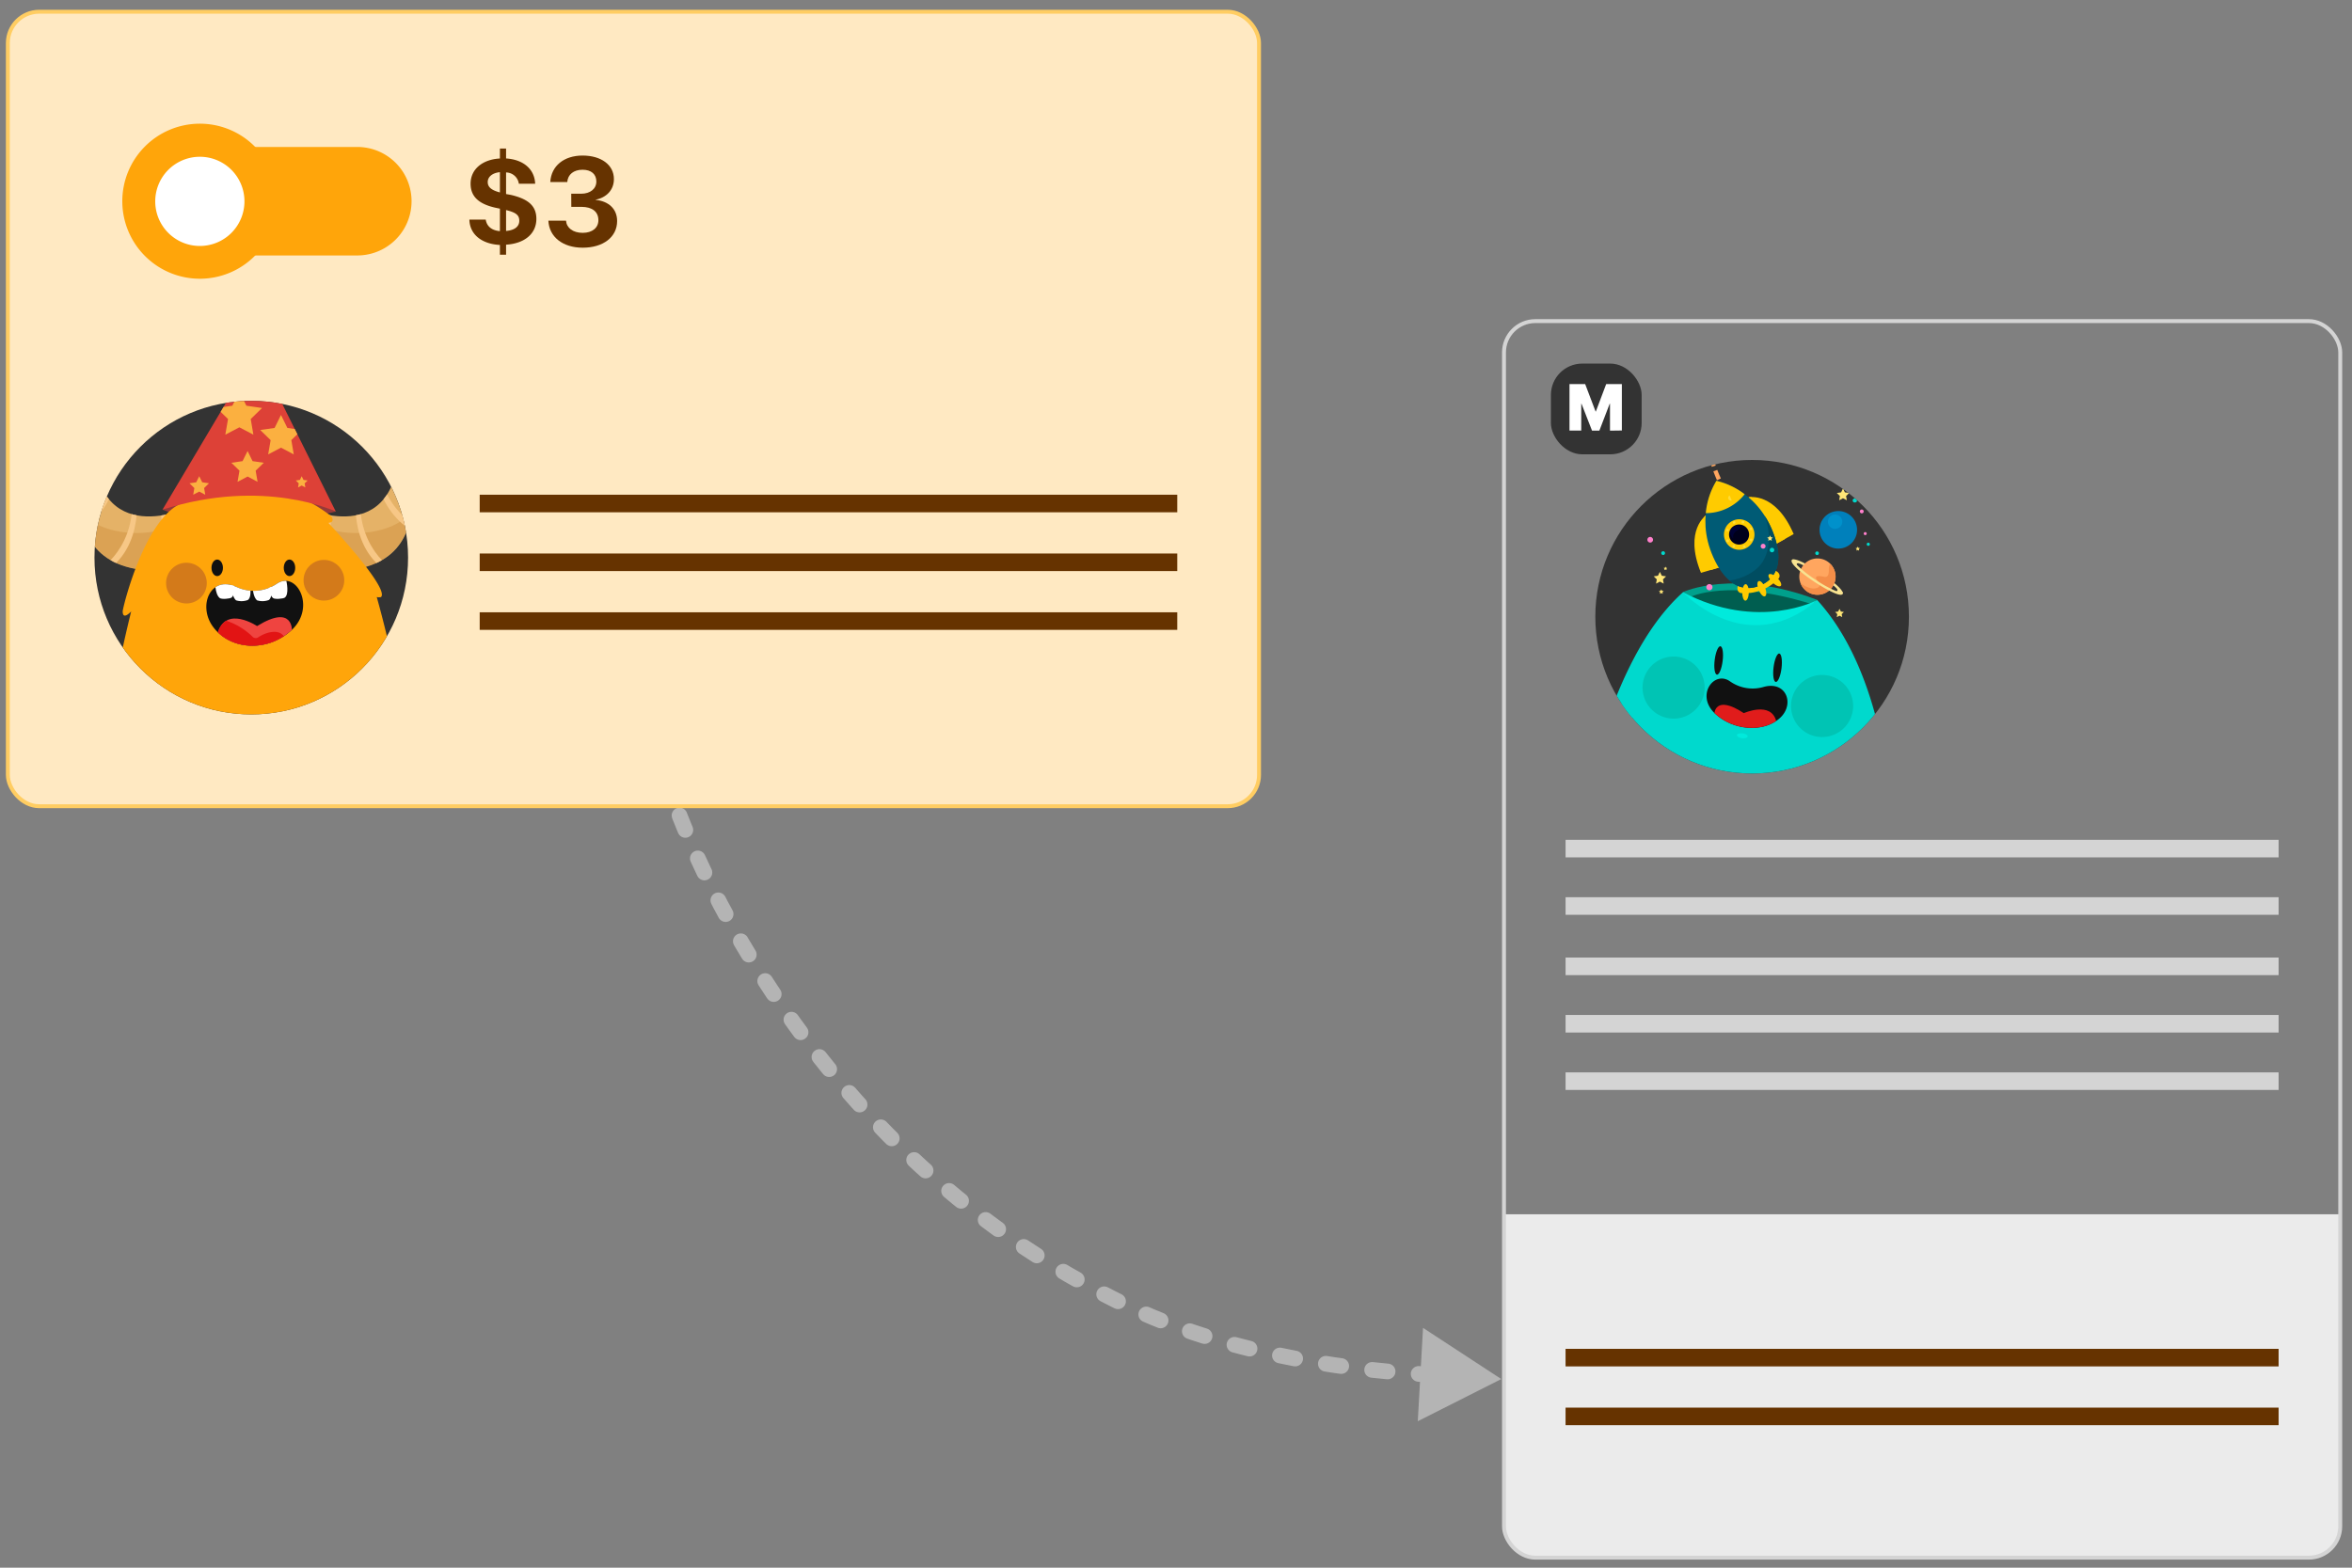 <svg id="Layer_1" data-name="Layer 1" xmlns="http://www.w3.org/2000/svg" xmlns:xlink="http://www.w3.org/1999/xlink" viewBox="0 0 600 400"><rect x="0" y="0" width="600" height="400" fill="#808080" stroke="none"/><defs><style>.cls-1,.cls-3,.cls-32{fill:none;}.cls-2{fill:#ebebeb;}.cls-3{stroke:#d4d4d4;}.cls-3,.cls-32,.cls-34{stroke-miterlimit:10;}.cls-4{fill:#d4d4d4;}.cls-5{fill:#630;}.cls-6{clip-path:url(#clip-path);}.cls-7{fill:#333;}.cls-8{fill:#00c4b4;}.cls-9{fill:#00d9cd;}.cls-10{fill:#111;}.cls-11{clip-path:url(#clip-path-2);}.cls-12{fill:#e01c1b;}.cls-13{fill:#00eadc;}.cls-14{fill:#00a08c;}.cls-15{fill:#005e50;}.cls-16{fill:#0080bb;}.cls-17{fill:#0091cb;}.cls-18{fill:#00b09c;}.cls-19,.cls-29{fill:#ffa65f;}.cls-20{fill:#ffcb00;}.cls-21{fill:#005b75;}.cls-22{fill:#004d61;}.cls-23{fill:#00001b;}.cls-24{fill:#000133;}.cls-25{fill:#ffdc37;}.cls-26{fill:#ffe677;}.cls-27{fill:#ff80cc;}.cls-28{fill:#f8e391;}.cls-29,.cls-30{fill-rule:evenodd;}.cls-30{fill:#f48e48;}.cls-31{fill:#fff;}.cls-32{stroke:#b4b4b4;stroke-linecap:round;stroke-width:4px;stroke-dasharray:3.97 7.94;}.cls-33{fill:#b4b4b4;}.cls-34{fill:#ffe9c2;stroke:#ffcd62;}.cls-35{fill:#ffa50a;}.cls-36{clip-path:url(#clip-path-3);}.cls-37{fill:#963a38;}.cls-38{fill:#e5b267;}.cls-39{fill:#c9862f;opacity:0.34;}.cls-40{clip-path:url(#clip-path-4);}.cls-41{fill:#f7c786;}.cls-42{clip-path:url(#clip-path-5);}.cls-43{fill:#d37a1a;}.cls-44{clip-path:url(#clip-path-6);}.cls-45{fill:#ef4440;}.cls-46{fill:#e21414;}.cls-47{clip-path:url(#clip-path-7);}.cls-48{fill:#ea6a0c;}.cls-49{fill:#dd4137;}.cls-50{clip-path:url(#clip-path-8);}.cls-51{fill:#fbb040;}</style><clipPath id="clip-path"><circle id="SVGID" class="cls-1" cx="446.97" cy="157.36" r="40"/></clipPath><clipPath id="clip-path-2"><path id="SVGID-2" data-name="SVGID" class="cls-1" d="M449.92,175.27a10,10,0,0,1-8.52-1.37l-.12-.08c-4-2.78-8.7,3.49-3.91,8.12S450.21,187,454.28,183C457.83,179.48,455.6,173.68,449.92,175.27Z"/></clipPath><clipPath id="clip-path-3"><circle id="SVGID-3" data-name="SVGID" class="cls-1" cx="64.1" cy="142.28" r="40"/></clipPath><clipPath id="clip-path-4"><path id="SVGID-4" data-name="SVGID" class="cls-1" d="M78.09,129.71s25.36,11.62,23.76-20.31c0,0,15.87,39.48-20.74,36Z"/></clipPath><clipPath id="clip-path-5"><path id="SVGID-5" data-name="SVGID" class="cls-1" d="M47.56,129.71S22.19,141.33,23.8,109.4c0,0-15.88,39.48,20.73,36Z"/></clipPath><clipPath id="clip-path-6"><path id="SVGID-6" data-name="SVGID" class="cls-1" d="M60.27,149.75A10.43,10.43,0,0,0,70.53,149l.15-.1c5-3.32,9.95,6,3.78,11.81s-15.78,5.25-20.18-.87C50.43,154.51,53.7,146.75,60.27,149.75Z"/></clipPath><clipPath id="clip-path-7"><path id="SVGID-7" data-name="SVGID" class="cls-1" d="M60.27,149.74A10.43,10.43,0,0,0,70.53,149l.15-.1c5-3.32,9.95,6,3.78,11.81s-15.78,5.25-20.18-.87C50.43,154.5,53.7,146.74,60.27,149.74Z"/></clipPath><clipPath id="clip-path-8"><path id="SVGID-8" data-name="SVGID" class="cls-1" d="M41.45,130.05l23.94-40.3,20.28,40.79S67.39,121.73,41.45,130.05Z"/></clipPath></defs><title>how-reader-1</title><path class="cls-2" d="M383.67,309.82H597a0,0,0,0,1,0,0v79.62a8,8,0,0,1-8,8H391.67a8,8,0,0,1-8-8V309.82A0,0,0,0,1,383.67,309.82Z"/><rect class="cls-3" x="383.67" y="81.93" width="213.33" height="315.51" rx="8" ry="8"/><rect class="cls-4" x="399.38" y="244.32" width="181.9" height="4.49"/><rect class="cls-4" x="399.38" y="258.97" width="181.9" height="4.48"/><rect class="cls-4" x="399.38" y="273.62" width="181.9" height="4.48"/><rect class="cls-4" x="399.38" y="214.28" width="181.9" height="4.48"/><rect class="cls-4" x="399.38" y="228.93" width="181.9" height="4.48"/><rect class="cls-5" x="399.38" y="359.16" width="181.9" height="4.48"/><rect class="cls-5" x="399.38" y="344.16" width="181.9" height="4.48"/><g class="cls-6"><rect class="cls-7" x="386.24" y="100.22" width="117.71" height="117.71"/><path class="cls-8" d="M395.63,182.16c8,4.17,19.39,3,21,2.8l-.69-5.77c-4.7.56-17.69.66-21.28-5.44-2.67-4.54,0-12.54,7.66-23.15l-4.71-3.4c-9.39,13-12,22.63-7.95,29.5A14.57,14.57,0,0,0,395.63,182.16Z"/><path class="cls-8" d="M497.7,195.1c-6.19-6.43-18.35-7.85-20.09-8l-2,6.43c5.05.51,18.34,3.48,19.13,10.95.59,5.57-5.85,13.64-18.63,23.33l3.2,4.81c15.64-11.86,22.81-21.73,21.91-30.15A12.32,12.32,0,0,0,497.7,195.1Z"/><path class="cls-9" d="M483.18,238.91c2.18-50.21-9.13-74.31-19.61-85.81l0,0a26.62,26.62,0,0,1-10.75,4.4,33.09,33.09,0,0,1-10.4-.67c-4.71-.87-9.72-2.46-13-5.79l-.33.29c-19.7,18-27,59.42-29.51,80.55a28.36,28.36,0,0,0,9.79,25c19.27,16.31,41,12.87,55.68,7.26A28.31,28.31,0,0,0,483.18,238.91Z"/><path class="cls-8" d="M483.18,238.91c1.06-24.5-1.09-42.77-4.78-56.41,0,1.36-.11,2.7-.18,4.05C477.34,202,475.69,217.71,467,231c-4,6.18-9.16,11.28-16,14.24a45.69,45.69,0,0,1-20.53,3.22c-6.36-.33-12.69-1.81-18-5.38a31,31,0,0,1-10.33-12.24c-.71-1.44-1.34-2.9-1.91-4.39-.27,1.93-.5,3.76-.71,5.46a28.36,28.36,0,0,0,9.79,25c19.27,16.31,41,12.87,55.68,7.26A28.31,28.31,0,0,0,483.18,238.91Z"/><path class="cls-10" d="M439.45,168.64c-.25,2-.9,3.57-1.46,3.5s-.82-1.75-.57-3.75.9-3.57,1.46-3.5S439.7,166.64,439.45,168.64Z"/><path class="cls-10" d="M454.47,170.5c-.25,2-.91,3.57-1.47,3.5s-.81-1.75-.56-3.75.9-3.57,1.46-3.5S454.72,168.5,454.47,170.5Z"/><path class="cls-10" d="M449.92,175.27a10,10,0,0,1-8.52-1.37l-.12-.08c-4-2.78-8.7,3.49-3.91,8.12S450.21,187,454.28,183C457.83,179.48,455.6,173.68,449.92,175.27Z"/><g class="cls-11"><path class="cls-12" d="M437.34,182.12s.09-5.05,7.51-.16c0,0,7-3.15,8.28,2.1C453.13,184.06,446,189.63,437.34,182.12Z"/></g><path class="cls-8" d="M472.72,180.7a7.92,7.92,0,1,1-6.52-8.36A7.93,7.93,0,0,1,472.72,180.7Z"/><path class="cls-8" d="M434.84,176a7.92,7.92,0,1,1-6.52-8.36A7.93,7.93,0,0,1,434.84,176Z"/><path class="cls-13" d="M443.08,187.56c0,.35.54.7,1.31.8s1.42-.11,1.46-.45-.55-.7-1.31-.79S443.12,187.22,443.08,187.56Z"/><path class="cls-14" d="M429.36,151.06s13-6.09,34.21,2C463.57,153.1,448.4,166.72,429.36,151.06Z"/><path class="cls-15" d="M431.17,152.33s9.54-4.89,30.92,1.78C462.09,154.11,450.64,164.48,431.17,152.33Z"/><circle class="cls-16" cx="468.95" cy="135.15" r="4.79" transform="translate(-18.37 161.52) rotate(-19.17)"/><circle class="cls-16" cx="445.59" cy="108.2" r="2.92" transform="translate(185.63 485.93) rotate(-69.11)"/><path class="cls-16" d="M451.73,108.55a1.23,1.23,0,0,1-1.37,1.06,1.22,1.22,0,1,1,.3-2.42A1.22,1.22,0,0,1,451.73,108.55Z"/><path class="cls-16" d="M448.57,110a1.16,1.16,0,1,1-.34,1.61A1.15,1.15,0,0,1,448.57,110Z"/><circle class="cls-17" cx="468.14" cy="133.1" r="1.83" transform="translate(17.36 316.6) rotate(-38.02)"/><path class="cls-13" d="M429.27,151.07s16.26,17.59,34.38,2C463.65,153.08,448.5,161.24,429.27,151.07Z"/><path class="cls-18" d="M392.47,149.47s.33-2.47,4.95-8.07l6.24,7.6S398.86,154.45,392.47,149.47Z"/><path class="cls-8" d="M395.94,153.12s10.88,2.74,9.4-6.27c0,0-1.16-5.71-2.72-1.13-1,3-2.88,5.12-9.36,2C393.26,147.75,390.22,151.05,395.94,153.12Z"/><path class="cls-8" d="M400.12,146.59h0a1.59,1.59,0,0,1-1.15-1.94l1.23-4.85a1.6,1.6,0,0,1,1.94-1.15h0a1.61,1.61,0,0,1,1.16,1.94l-1.24,4.85A1.59,1.59,0,0,1,400.12,146.59Z"/><path class="cls-19" d="M462.79,110.61l-1,.46a20.28,20.28,0,0,1,.9,2.17l1-.33A22.21,22.21,0,0,0,462.79,110.61Z"/><path class="cls-19" d="M461,107.42l-.87.6a19.78,19.78,0,0,1,1.23,2l.93-.5A23.94,23.94,0,0,0,461,107.42Z"/><path class="cls-19" d="M458.58,104.56l-.72.77a18.19,18.19,0,0,1,1.54,1.75l.84-.64A18.45,18.45,0,0,0,458.58,104.56Z"/><path class="cls-19" d="M455.63,102.27l-.5.93a12.77,12.77,0,0,1,1.89,1.36l.65-.83A14,14,0,0,0,455.63,102.27Z"/><path class="cls-19" d="M452.18,100.87l-.25,1a11.85,11.85,0,0,1,2.19.77l.43-1A12.58,12.58,0,0,0,452.18,100.87Z"/><path class="cls-19" d="M448.47,100.56v1a12.94,12.94,0,0,1,2.33.08l.16-1A13.94,13.94,0,0,0,448.47,100.56Z"/><path class="cls-19" d="M444.8,101.22l.28,1a10.83,10.83,0,0,1,1.12-.29,11.08,11.08,0,0,1,1.15-.21l-.1-1a10.38,10.38,0,0,0-1.24.22C445.61,101,445.19,101.08,444.8,101.22Z"/><path class="cls-19" d="M441.35,102.63l.51.92,1.05-.52,1.08-.44-.36-1-1.16.47Z"/><path class="cls-19" d="M438.39,105l.77.71a3.87,3.87,0,0,1,.4-.41l.42-.39c.3-.25.61-.47.92-.71l-.6-.87c-.33.26-.68.51-1,.78l-.47.43A3.19,3.19,0,0,0,438.39,105Z"/><path class="cls-19" d="M436.38,108.15l1,.38.23-.52.12-.26a2,2,0,0,1,.14-.25l.28-.5c.1-.16.22-.31.33-.47l-.86-.62c-.12.18-.25.35-.36.53l-.32.56a2.49,2.49,0,0,0-.15.28l-.13.29Z"/><path class="cls-19" d="M435.6,111.83l1,.06c.05-.38.06-.77.13-1.15,0-.19.06-.39.1-.57l.14-.56-1-.27-.15.61c0,.21-.07.42-.11.63C435.66,111,435.65,111.41,435.6,111.83Z"/><path class="cls-19" d="M435.81,115.54l1-.17a16.81,16.81,0,0,1-.21-2.34l-1.06,0A18.74,18.74,0,0,0,435.81,115.54Z"/><path class="cls-19" d="M436.68,119.11l1-.32c-.24-.75-.45-1.51-.62-2.28l-1,.22A21.4,21.4,0,0,0,436.68,119.11Z"/><path class="cls-19" d="M438,122.53l1-.45c-.34-.72-.64-1.45-.92-2.19l-1,.37C437.36,121,437.67,121.78,438,122.53Z"/><path class="cls-8" d="M397.09,145.82h0a1.6,1.6,0,0,1-1.16-1.94l1.24-4.85a1.59,1.59,0,0,1,1.94-1.15h0a1.6,1.6,0,0,1,1.15,1.94L399,144.67A1.6,1.6,0,0,1,397.09,145.82Z"/><path class="cls-20" d="M451.68,145.94a1.4,1.4,0,0,1,2,.23,1.11,1.11,0,0,1,0,1.5,11.81,11.81,0,0,1-9.43,3.67,1.09,1.09,0,0,1-.95-.71,1.69,1.69,0,0,1,.82-2Z"/><path class="cls-20" d="M446.05,126.89s6.85-1.51,11.52,9.38L453,138.83Z"/><path class="cls-20" d="M453.15,132.67a17.35,17.35,0,0,0-6.34-5.84,4,4,0,0,0-.76.06L453,138.83l2.34-1.3A19.11,19.11,0,0,0,453.15,132.67Z"/><path class="cls-20" d="M435.34,131.37s-5.89,3.82-1.42,14.79l5-1.47Z"/><path class="cls-20" d="M434.46,140.49a17.43,17.43,0,0,1,.29-8.62,4,4,0,0,1,.59-.5L439,144.69l-2.57.75A19.14,19.14,0,0,1,434.46,140.49Z"/><path class="cls-21" d="M437.86,122.68s-5.78,8.42-.78,19.53S449,149.35,449,149.35s7.69-2.16,3.3-13.52S437.86,122.68,437.86,122.68Z"/><path class="cls-22" d="M450.2,131.63c1.4,3.9,1.51,8.28-.48,11.61-1.51,2.51-5,4.41-8.53,4.88a7,7,0,0,0,7.83,1.23s7.69-2.16,3.3-13.52A23.87,23.87,0,0,0,450.2,131.63Z"/><path class="cls-20" d="M445.07,126.1a19,19,0,0,0-7.21-3.42,19.26,19.26,0,0,0-2.71,8.25A12.61,12.61,0,0,0,445.07,126.1Z"/><path class="cls-20" d="M447.27,134.89a3.89,3.89,0,1,1-5.09-2.09A3.88,3.88,0,0,1,447.27,134.89Z"/><path class="cls-23" d="M446,135.4a2.56,2.56,0,1,1-3.35-1.37A2.56,2.56,0,0,1,446,135.4Z"/><path class="cls-24" d="M442.13,136.82a1.8,1.8,0,0,1,.82-1.33,5.13,5.13,0,0,0,.9-.62,1.28,1.28,0,0,0,.23-.38,1.73,1.73,0,0,0-2.57,2.09,1.71,1.71,0,0,0,.72.82A1.28,1.28,0,0,1,442.13,136.82Z"/><path class="cls-25" d="M441.77,127.69a.69.69,0,0,1-.53-1.27"/><path class="cls-25" d="M442.72,133.19a.35.35,0,0,1-.64.27.36.36,0,0,1,.19-.46A.35.35,0,0,1,442.72,133.19Z"/><path class="cls-25" d="M444.93,133.09a.35.35,0,0,1-.18.46.36.36,0,0,1-.46-.19.34.34,0,0,1,.19-.45A.34.34,0,0,1,444.93,133.09Z"/><path class="cls-25" d="M447,134.8a.36.36,0,0,1-.19.46.35.35,0,1,1,.19-.46Z"/><path class="cls-25" d="M447,137.63a.34.34,0,0,1-.18.45.35.35,0,0,1-.46-.18.36.36,0,0,1,.19-.46A.34.34,0,0,1,447,137.63Z"/><path class="cls-25" d="M445.29,139.33a.34.34,0,0,1-.19.45.34.34,0,0,1-.45-.18.35.35,0,0,1,.18-.46A.36.36,0,0,1,445.29,139.33Z"/><path class="cls-25" d="M442.62,139.25a.34.34,0,0,1-.18.45.35.35,0,0,1-.46-.18.36.36,0,0,1,.19-.46A.34.34,0,0,1,442.62,139.25Z"/><path class="cls-25" d="M441.06,137.85a.34.34,0,0,1-.18.45.35.35,0,0,1-.46-.18.36.36,0,0,1,.19-.46A.34.34,0,0,1,441.06,137.85Z"/><path class="cls-25" d="M441,135.11a.36.36,0,0,1-.19.46.35.35,0,0,1-.45-.19.35.35,0,0,1,.64-.27Z"/><path class="cls-20" d="M453.35,147.42c.84.8,1.27,1.72.95,2.06s-1.26,0-2.11-.84-1.27-1.72-.95-2.06S452.5,146.62,453.35,147.42Z"/><path class="cls-20" d="M450.24,149.88c.45,1.08.46,2.09,0,2.27s-1.14-.54-1.59-1.62-.46-2.08,0-2.26S449.79,148.81,450.24,149.88Z"/><path class="cls-20" d="M444.44,151.14c0,1.16.34,2.11.8,2.12s.86-.92.89-2.08-.33-2.12-.8-2.13S444.47,150,444.44,151.14Z"/><polygon class="cls-26" points="470.15 124.64 470.64 125.63 471.73 125.79 470.94 126.56 471.13 127.64 470.15 127.13 469.18 127.64 469.36 126.56 468.57 125.79 469.67 125.63 470.15 124.64"/><polygon class="cls-26" points="473.93 139.46 474.09 139.8 474.47 139.86 474.2 140.13 474.26 140.5 473.93 140.32 473.59 140.5 473.65 140.13 473.38 139.86 473.76 139.8 473.93 139.46"/><polygon class="cls-26" points="423.44 145.91 423.93 146.9 425.02 147.06 424.23 147.83 424.41 148.91 423.44 148.4 422.46 148.91 422.65 147.83 421.86 147.06 422.95 146.9 423.44 145.91"/><polygon class="cls-26" points="424.87 144.57 425.01 144.87 425.33 144.91 425.1 145.14 425.15 145.46 424.87 145.31 424.58 145.46 424.63 145.14 424.4 144.91 424.72 144.87 424.87 144.57"/><polygon class="cls-26" points="423.8 150.37 423.98 150.74 424.4 150.8 424.1 151.1 424.17 151.51 423.8 151.32 423.43 151.51 423.5 151.1 423.19 150.8 423.61 150.74 423.8 150.37"/><polygon class="cls-26" points="451.54 136.62 451.76 137.07 452.26 137.14 451.9 137.49 451.98 137.99 451.54 137.75 451.09 137.99 451.18 137.49 450.82 137.14 451.31 137.07 451.54 136.62"/><polygon class="cls-26" points="454.36 113.34 454.85 114.33 455.94 114.49 455.15 115.25 455.34 116.34 454.36 115.83 453.39 116.34 453.57 115.25 452.78 114.49 453.88 114.33 454.36 113.34"/><polygon class="cls-26" points="450.2 103.69 450.49 104.26 451.12 104.36 450.66 104.8 450.77 105.43 450.2 105.14 449.64 105.43 449.75 104.8 449.29 104.36 449.92 104.26 450.2 103.69"/><path class="cls-27" d="M475.43,130.5a.48.48,0,0,1-.48.48.49.49,0,1,1,.48-.48Z"/><path class="cls-27" d="M476.16,127a.61.61,0,1,1-.6-.6A.6.6,0,0,1,476.16,127Z"/><path class="cls-27" d="M435.13,110.37a.49.49,0,0,1-.48.48.48.48,0,0,1-.48-.48.47.47,0,0,1,.48-.48A.48.48,0,0,1,435.13,110.37Z"/><path class="cls-27" d="M435.86,106.82a.61.61,0,1,1-.61-.6A.61.61,0,0,1,435.86,106.82Z"/><circle class="cls-27" cx="472.72" cy="122.32" r="0.65"/><circle class="cls-27" cx="475.82" cy="136.15" r="0.39"/><path class="cls-27" d="M421.69,137.71A.72.72,0,1,1,421,137,.72.72,0,0,1,421.69,137.71Z"/><path class="cls-27" d="M450.4,139.36a.62.62,0,1,1-.62-.61A.62.62,0,0,1,450.4,139.36Z"/><path class="cls-27" d="M464.27,148.52a.36.36,0,0,1-.35.36.36.36,0,0,1,0-.71A.35.35,0,0,1,464.27,148.52Z"/><path class="cls-27" d="M436.86,149.81a.79.79,0,1,1-.79-.78A.79.79,0,0,1,436.86,149.81Z"/><path class="cls-9" d="M471.34,121.93a.73.73,0,0,1-.72.73.73.73,0,0,1-.73-.73.73.73,0,0,1,.73-.72A.72.72,0,0,1,471.34,121.93Z"/><circle class="cls-27" cx="441.98" cy="115.22" r="0.65"/><path class="cls-9" d="M440.6,114.83a.72.72,0,1,1-1.44,0,.72.72,0,0,1,1.44,0Z"/><path class="cls-9" d="M473.73,127.69a.5.5,0,0,1-.5.51.51.51,0,1,1,0-1A.5.5,0,0,1,473.73,127.69Z"/><polygon class="cls-26" points="433.79 115.75 433.3 116.74 432.21 116.9 433 117.67 432.82 118.76 433.79 118.24 434.77 118.76 434.58 117.67 435.37 116.9 434.28 116.74 433.79 115.75"/><path class="cls-27" d="M427.79,118.07a.6.6,0,1,0,.6-.61A.6.6,0,0,0,427.79,118.07Z"/><path class="cls-27" d="M430.57,113.43a.65.65,0,0,0,.65.65.65.65,0,1,0,0-1.3A.65.65,0,0,0,430.57,113.43Z"/><path class="cls-9" d="M432.61,113.05a.72.72,0,0,0,1.44,0,.72.72,0,1,0-1.44,0Z"/><circle class="cls-9" cx="430.72" cy="118.81" r="0.51"/><path class="cls-9" d="M464,141.16a.46.46,0,0,1-.46.46.47.47,0,0,1-.46-.46.46.46,0,0,1,.46-.46A.45.45,0,0,1,464,141.16Z"/><path class="cls-9" d="M452.62,140.35a.57.57,0,0,1-.58.57.56.56,0,0,1-.57-.57.57.57,0,0,1,.57-.58A.58.58,0,0,1,452.62,140.35Z"/><path class="cls-9" d="M424.75,141.13a.48.48,0,1,1-.47-.48A.47.47,0,0,1,424.75,141.13Z"/><path class="cls-9" d="M477,138.87a.4.4,0,1,1-.8,0,.4.4,0,0,1,.8,0Z"/><path class="cls-8" d="M394.11,145.12h0a1.59,1.59,0,0,1-1.15-1.94l1.23-4.85a1.6,1.6,0,0,1,1.94-1.15h0a1.61,1.61,0,0,1,1.16,1.94L396.05,144A1.59,1.59,0,0,1,394.11,145.12Z"/><path class="cls-28" d="M458.38,143.79c.06-.13.24-.18.5-.08a28.26,28.26,0,0,1,5.12,2.85,28.63,28.63,0,0,1,4.6,3.63c.2.2.21.39.12.49l1.3.87,0,0c.62-.92-3.46-4-5.7-5.48s-6.63-4.08-7.25-3.16c0,0,0,0,0,0Z"/><path class="cls-29" d="M459.78,144.56a4.63,4.63,0,1,0,6.42-1.29A4.62,4.62,0,0,0,459.78,144.56Z"/><path class="cls-30" d="M466.93,143.88c-.66.69-.2,1.86-.54,2.76-.25.66-.76.61-1.34.48s-2.08-.37-1.73.53c.18.48.66.8.82,1.3.35,1.09-1.13,1.29-1.88,1.18a5.7,5.7,0,0,1-3-1.46,4.63,4.63,0,1,0,7.66-4.79Z"/><path class="cls-28" d="M470.07,151.09,468.38,150l.22.23c.36.37.13.71-.34.52a28.58,28.58,0,0,1-5.13-2.85,29.12,29.12,0,0,1-4.6-3.63c-.35-.37-.13-.71.35-.52l.3.12-1.69-1.13a.55.55,0,0,0-.4.19c-.61.92,3.46,4,5.7,5.48s6.64,4.08,7.25,3.16A.51.51,0,0,0,470.07,151.09Z"/><polygon class="cls-26" points="469.26 155.34 469.61 156.04 470.38 156.15 469.82 156.69 469.95 157.46 469.26 157.1 468.57 157.46 468.7 156.69 468.14 156.15 468.92 156.04 469.26 155.34"/></g><rect class="cls-7" x="395.64" y="92.77" width="23.15" height="23.15" rx="8" ry="8"/><path class="cls-31" d="M410.71,109.88V103h-.07L408,109.88h-1.87L403.44,103h-.06v6.86h-3V98h4l2.66,7h.06l2.64-7h4v11.84Z"/><path class="cls-32" d="M365.86,350.79c-18.33-.92-50.1-4.4-77-17C197.78,291,170.34,199.69,170.34,199.69"/><polygon class="cls-33" points="363.02 338.81 382.98 351.87 361.68 362.63 363.02 338.81"/><rect class="cls-34" x="2" y="2.99" width="319.18" height="202.72" rx="8" ry="8"/><rect class="cls-5" x="122.37" y="126.23" width="177.95" height="4.48"/><rect class="cls-5" x="122.37" y="156.23" width="177.95" height="4.48"/><rect class="cls-5" x="122.37" y="141.23" width="177.95" height="4.48"/><path class="cls-35" d="M91.05,37.5H50.89a13.84,13.84,0,1,0,.2,27.68H91.25a13.84,13.84,0,1,0-.2-27.68Z"/><path class="cls-35" d="M50.85,31.56A19.78,19.78,0,1,0,70.76,51.2,19.78,19.78,0,0,0,50.85,31.56Z"/><path class="cls-31" d="M62.36,51.26A11.38,11.38,0,1,1,50.91,40,11.37,11.37,0,0,1,62.36,51.26Z"/><path class="cls-5" d="M130.32,49.73c4.28,1,6.51,2.69,6.51,6.11,0,3.95-3.23,6.33-7.73,6.59V65h-1.57v-2.5c-4.45-.22-7.68-2.53-7.79-6.46h4.17c.26,1.63,1.42,2.74,3.62,2.94V53.24L126.38,53c-4.1-.92-6.33-2.75-6.33-6.13,0-3.76,3.12-6.2,7.48-6.43V37.9h1.57v2.53c4.4.28,7.28,2.72,7.42,6.45h-4.16A3.34,3.34,0,0,0,129.1,44v5.51Zm-2.79-5.8c-2,.2-3.11,1.24-3.11,2.52s.93,2.08,3.11,2.65Zm1.57,15c2.26-.19,3.37-1.17,3.37-2.61s-.86-2.11-3.37-2.72Z"/><path class="cls-5" d="M145.72,49.43h2.52c2.36,0,3.89-1.28,3.89-3.12s-1.27-3-3.52-3-3.76,1.19-3.9,3.14h-4.33c.23-4.12,3.51-6.76,8.23-6.76s8,2.36,8,6c0,2.88-2,4.74-4.71,5.29V51c3.35.31,5.53,2.3,5.53,5.39,0,4.09-3.54,6.81-8.78,6.81-5.09,0-8.56-2.75-8.76-6.89h4.5c.15,1.85,1.78,3.1,4.26,3.1s4-1.32,4-3.22c0-2.19-1.6-3.41-4.33-3.41h-2.58Z"/><g class="cls-36"><rect class="cls-7" x="3.37" y="85.13" width="117.71" height="117.71"/><path class="cls-37" d="M41.45,130.05s23.32-10.44,44.22.49C85.67,130.54,58.74,136.91,41.45,130.05Z"/><path class="cls-38" d="M78.09,129.71s25.36,11.62,23.76-20.31c0,0,15.87,39.48-20.74,36Z"/><path class="cls-39" d="M102.16,133.05c-6,3.94-17.71,4.25-23.71-1L81,145.45c17,1.59,22.68-6.07,23.89-14.74A14,14,0,0,1,102.16,133.05Z"/><g class="cls-40"><path class="cls-41" d="M84.2,127.53s-5,14.26,5.42,22.53l1.13-.73s-9.33-7.09-5.47-21.8Z"/><path class="cls-41" d="M91,124.84s-2.89,14.81,8.54,21.54l1-.88s-10.23-5.71-8.48-20.81Z"/><path class="cls-41" d="M95.26,118.79s1.32,15,14.16,18.35l.73-1.13s-11.41-2.66-13.9-17.66Z"/><path class="cls-41" d="M96,109.86s3.94,14.57,17.16,15.58l.52-1.24s-11.7-.62-16.78-15Z"/></g><path class="cls-38" d="M47.56,129.71S22.19,141.33,23.8,109.4c0,0-15.88,39.48,20.73,36Z"/><path class="cls-39" d="M23.48,133.05c6,3.94,17.71,4.25,23.71-1l-2.56,13.35c-17,1.59-22.69-6.07-23.9-14.74A14,14,0,0,0,23.48,133.05Z"/><g class="cls-42"><path class="cls-41" d="M41.44,127.53s5,14.26-5.42,22.53l-1.13-.73s9.33-7.09,5.47-21.8Z"/><path class="cls-41" d="M34.64,124.84s2.89,14.81-8.54,21.54l-1-.88s10.23-5.71,8.48-20.81Z"/><path class="cls-41" d="M30.38,118.79s-1.32,15-14.16,18.35L15.49,136s11.41-2.66,13.9-17.66Z"/><path class="cls-41" d="M29.66,109.86s-3.93,14.57-17.16,15.58L12,124.2s11.7-.62,16.78-15Z"/></g><path class="cls-35" d="M56.92,123.76s-2.89-3-.81-2.77a8.51,8.51,0,0,1,3.76,1.38S57,119.18,59,119.06s5.21,3.14,5.21,3.14,4.51-4.53,5.32-3.92-2.26,4.46-2.26,4.46,4.28-2.29,4.51-.3S69,125.33,69,125.33s6-.88,15.47,6.35c0,0,1.2,1.57-.69,1.73,0,0,15.72,16.77,13.41,18.94a3.22,3.22,0,0,1-1.08,0s24.55,84.66-7.78,76.94c0,0,.94,1.51.13,1.72s-2.63-1.21-2.63-1.21.09.61-.32.67-.66-.67-.66-.67.78,1.3-.18,1.57-2.4-.81-2.4-.81l-27.57.66a1.22,1.22,0,0,1-1.61,1.05,23.12,23.12,0,0,1-2.81-1.37c-.06.12-2.18,1.78-3.22,1.45s-1.77-2.09-1.77-2.09S12,243.6,33.46,156c0,0-2.16,2.41-2.16,0,0-1,5.71-24.14,15.27-27.67C46.57,128.31,41.29,126.78,56.92,123.76Z"/><path class="cls-43" d="M102.18,178.58c-.11.79-.23,1.59-.37,2.37-.53,2.77-3.22,10.7-6.67,8.68.09,4-1,9.07-5.57,8.09.13,3.66-2,7.88-5.86,6.34-1.23,4.82-5.59,5.29-9.92,3.75-1,3.35-2.14,6.13-6.23,6.1s-8.56-1.7-10.75-5.23c-5,5.91-13.93-.34-15.61-6.76-2.91,1.64-6.54,4.16-9.84,2.87-3.14-1.23-4.27-5.26-4.84-8.67-3,42.84,18.8,34.14,18.8,34.14s.73,1.75,1.77,2.09,3.16-1.33,3.22-1.45a23.12,23.12,0,0,0,2.81,1.37,1.22,1.22,0,0,0,1.61-1.05l27.57-.66s1.45,1.08,2.4.81c.67-.19.49-.87.32-1.27.12.19.3.4.52.37.41-.06.32-.67.32-.67s1.82,1.42,2.63,1.21-.13-1.72-.13-1.72C108.61,234.12,106.54,202.72,102.18,178.58Z"/><path class="cls-10" d="M60.27,149.75A10.43,10.43,0,0,0,70.53,149l.15-.1c5-3.32,9.95,6,3.78,11.81s-15.78,5.25-20.18-.87C50.43,154.51,53.7,146.75,60.27,149.75Z"/><g class="cls-44"><path class="cls-45" d="M74.48,161s.43-7-8.9-1.26c0,0-8-5.34-10,1.78C55.53,161.51,63.39,170.23,74.48,161Z"/><path class="cls-46" d="M65.8,162.66a1.13,1.13,0,0,1-1.35-.17,17.08,17.08,0,0,0-6.75-4.11,5,5,0,0,0-2.17,3.13s6.94,7.7,17,1C71.11,160.21,67.53,161.45,65.8,162.66Z"/></g><g class="cls-47"><path class="cls-31" d="M59.47,148.27s.77,3.36-.43,4.22c-.39.28-2.53.49-3,.09-1.3-1.08-1.15-4.41-1.15-4.41S58.83,145.81,59.47,148.27Z"/><path class="cls-31" d="M63.66,148.87s.77,3.36-.43,4.22a4.59,4.59,0,0,1-3,.09c-1.3-1.08-1.16-4.41-1.16-4.41S63,146.41,63.66,148.87Z"/><path class="cls-31" d="M69,148.87s.78,3.36-.42,4.22a4.62,4.62,0,0,1-3,.09c-1.29-1.08-1.15-4.41-1.15-4.41S68.32,146.41,69,148.87Z"/><path class="cls-31" d="M73.06,148.27s.78,3.36-.42,4.22c-.39.28-2.54.49-3,.09-1.3-1.08-1.16-4.41-1.16-4.41S72.42,145.81,73.06,148.27Z"/></g><ellipse class="cls-10" cx="73.85" cy="144.88" rx="1.46" ry="2.11"/><ellipse class="cls-10" cx="55.41" cy="144.88" rx="1.46" ry="2.11"/><circle class="cls-43" cx="82.63" cy="148.05" r="5.19"/><path class="cls-43" d="M42.37,148.78a5.19,5.19,0,1,0,5.19-5.19A5.18,5.18,0,0,0,42.37,148.78Z"/><path class="cls-48" d="M83.53,194s.66,3.63-4,4.24a.91.91,0,0,1-.77-1.54,8.58,8.58,0,0,1,2.51-1.49s-4.61,2-4.84.68,4.18-1.67,4.18-1.67-4.3.09-4.2-1,4.38-.32,4.38-.32-2.63-.62-2.36-1.87S83.88,190.29,83.53,194Z"/><path class="cls-48" d="M110.83,170.39c-1.69-3.65-7.55-4.57-11.2-4.24.17.75.35,1.54.53,2.37a12.81,12.81,0,0,1,5,.58,6.21,6.21,0,0,1,3.06,1.9c.88,1.18.75,2.29.43,3.71-.83,3.64-3.4,6.71-6,9.24A33.82,33.82,0,0,1,83,193.16c-1.52.17-1.54,2.58,0,2.41a36.11,36.11,0,0,0,24.38-13.29C109.64,179.35,112.61,174.23,110.83,170.39Z"/><path class="cls-48" d="M46.68,196.55s-.66,3.63,4,4.24a.91.91,0,0,0,.77-1.54,8.44,8.44,0,0,0-2.51-1.49s4.62,2,4.85.68-4.19-1.67-4.19-1.67,4.3.09,4.2-1-4.37-.32-4.37-.32,2.63-.62,2.36-1.87S46.32,192.81,46.68,196.55Z"/><path class="cls-48" d="M19.38,172.9c1.68-3.64,7.55-4.56,11.19-4.23-.17.75-.3,1.56-.48,2.39a13,13,0,0,0-5,.56,6.16,6.16,0,0,0-3.06,1.9c-.89,1.18-.76,2.29-.43,3.71.83,3.64,3.4,6.71,6,9.24a33.8,33.8,0,0,0,19.6,9.21c1.53.17,1.55,2.58,0,2.41A36.07,36.07,0,0,1,22.87,184.8C20.57,181.87,17.6,176.75,19.38,172.9Z"/><path class="cls-49" d="M41.45,130.05l23.94-40.3,20.28,40.79S67.39,121.73,41.45,130.05Z"/><path class="cls-37" d="M66.87,90.12a2.41,2.41,0,0,1-2.69.23c-1.46-.82-3.45-2.16-2.36-2.84,1.63-1,3.14,1.76,3.14,1.76s-.57-3.52.53-3.07.45,3.1.45,3.1.24-2.73,2.32-2.12C69.61,87.58,68.13,89.11,66.87,90.12Z"/><g class="cls-50"><polygon class="cls-51" points="61.06 99.89 62.85 103.52 66.85 104.1 63.96 106.92 64.64 110.91 61.06 109.03 57.48 110.91 58.17 106.92 55.27 104.1 59.27 103.52 61.06 99.89"/><polygon class="cls-51" points="63.16 115.07 64.43 117.66 67.29 118.08 65.22 120.09 65.71 122.94 63.16 121.59 60.6 122.94 61.09 120.09 59.02 118.08 61.88 117.66 63.16 115.07"/><polygon class="cls-51" points="71.68 105.88 73.31 109.19 76.96 109.72 74.32 112.3 74.94 115.94 71.68 114.22 68.41 115.94 69.04 112.3 66.39 109.72 70.05 109.19 71.68 105.88"/><polygon class="cls-51" points="76.96 121.51 77.43 122.45 78.47 122.6 77.72 123.33 77.89 124.37 76.96 123.88 76.03 124.37 76.21 123.33 75.46 122.6 76.5 122.45 76.96 121.51"/><polygon class="cls-51" points="50.82 121.51 51.59 123.06 53.31 123.31 52.07 124.53 52.36 126.23 50.82 125.43 49.29 126.23 49.58 124.53 48.34 123.31 50.06 123.06 50.82 121.51"/><polygon class="cls-51" points="65.28 95.06 65.93 96.39 67.4 96.6 66.34 97.64 66.59 99.1 65.28 98.41 63.97 99.1 64.22 97.64 63.16 96.6 64.62 96.39 65.28 95.06"/></g></g></svg>